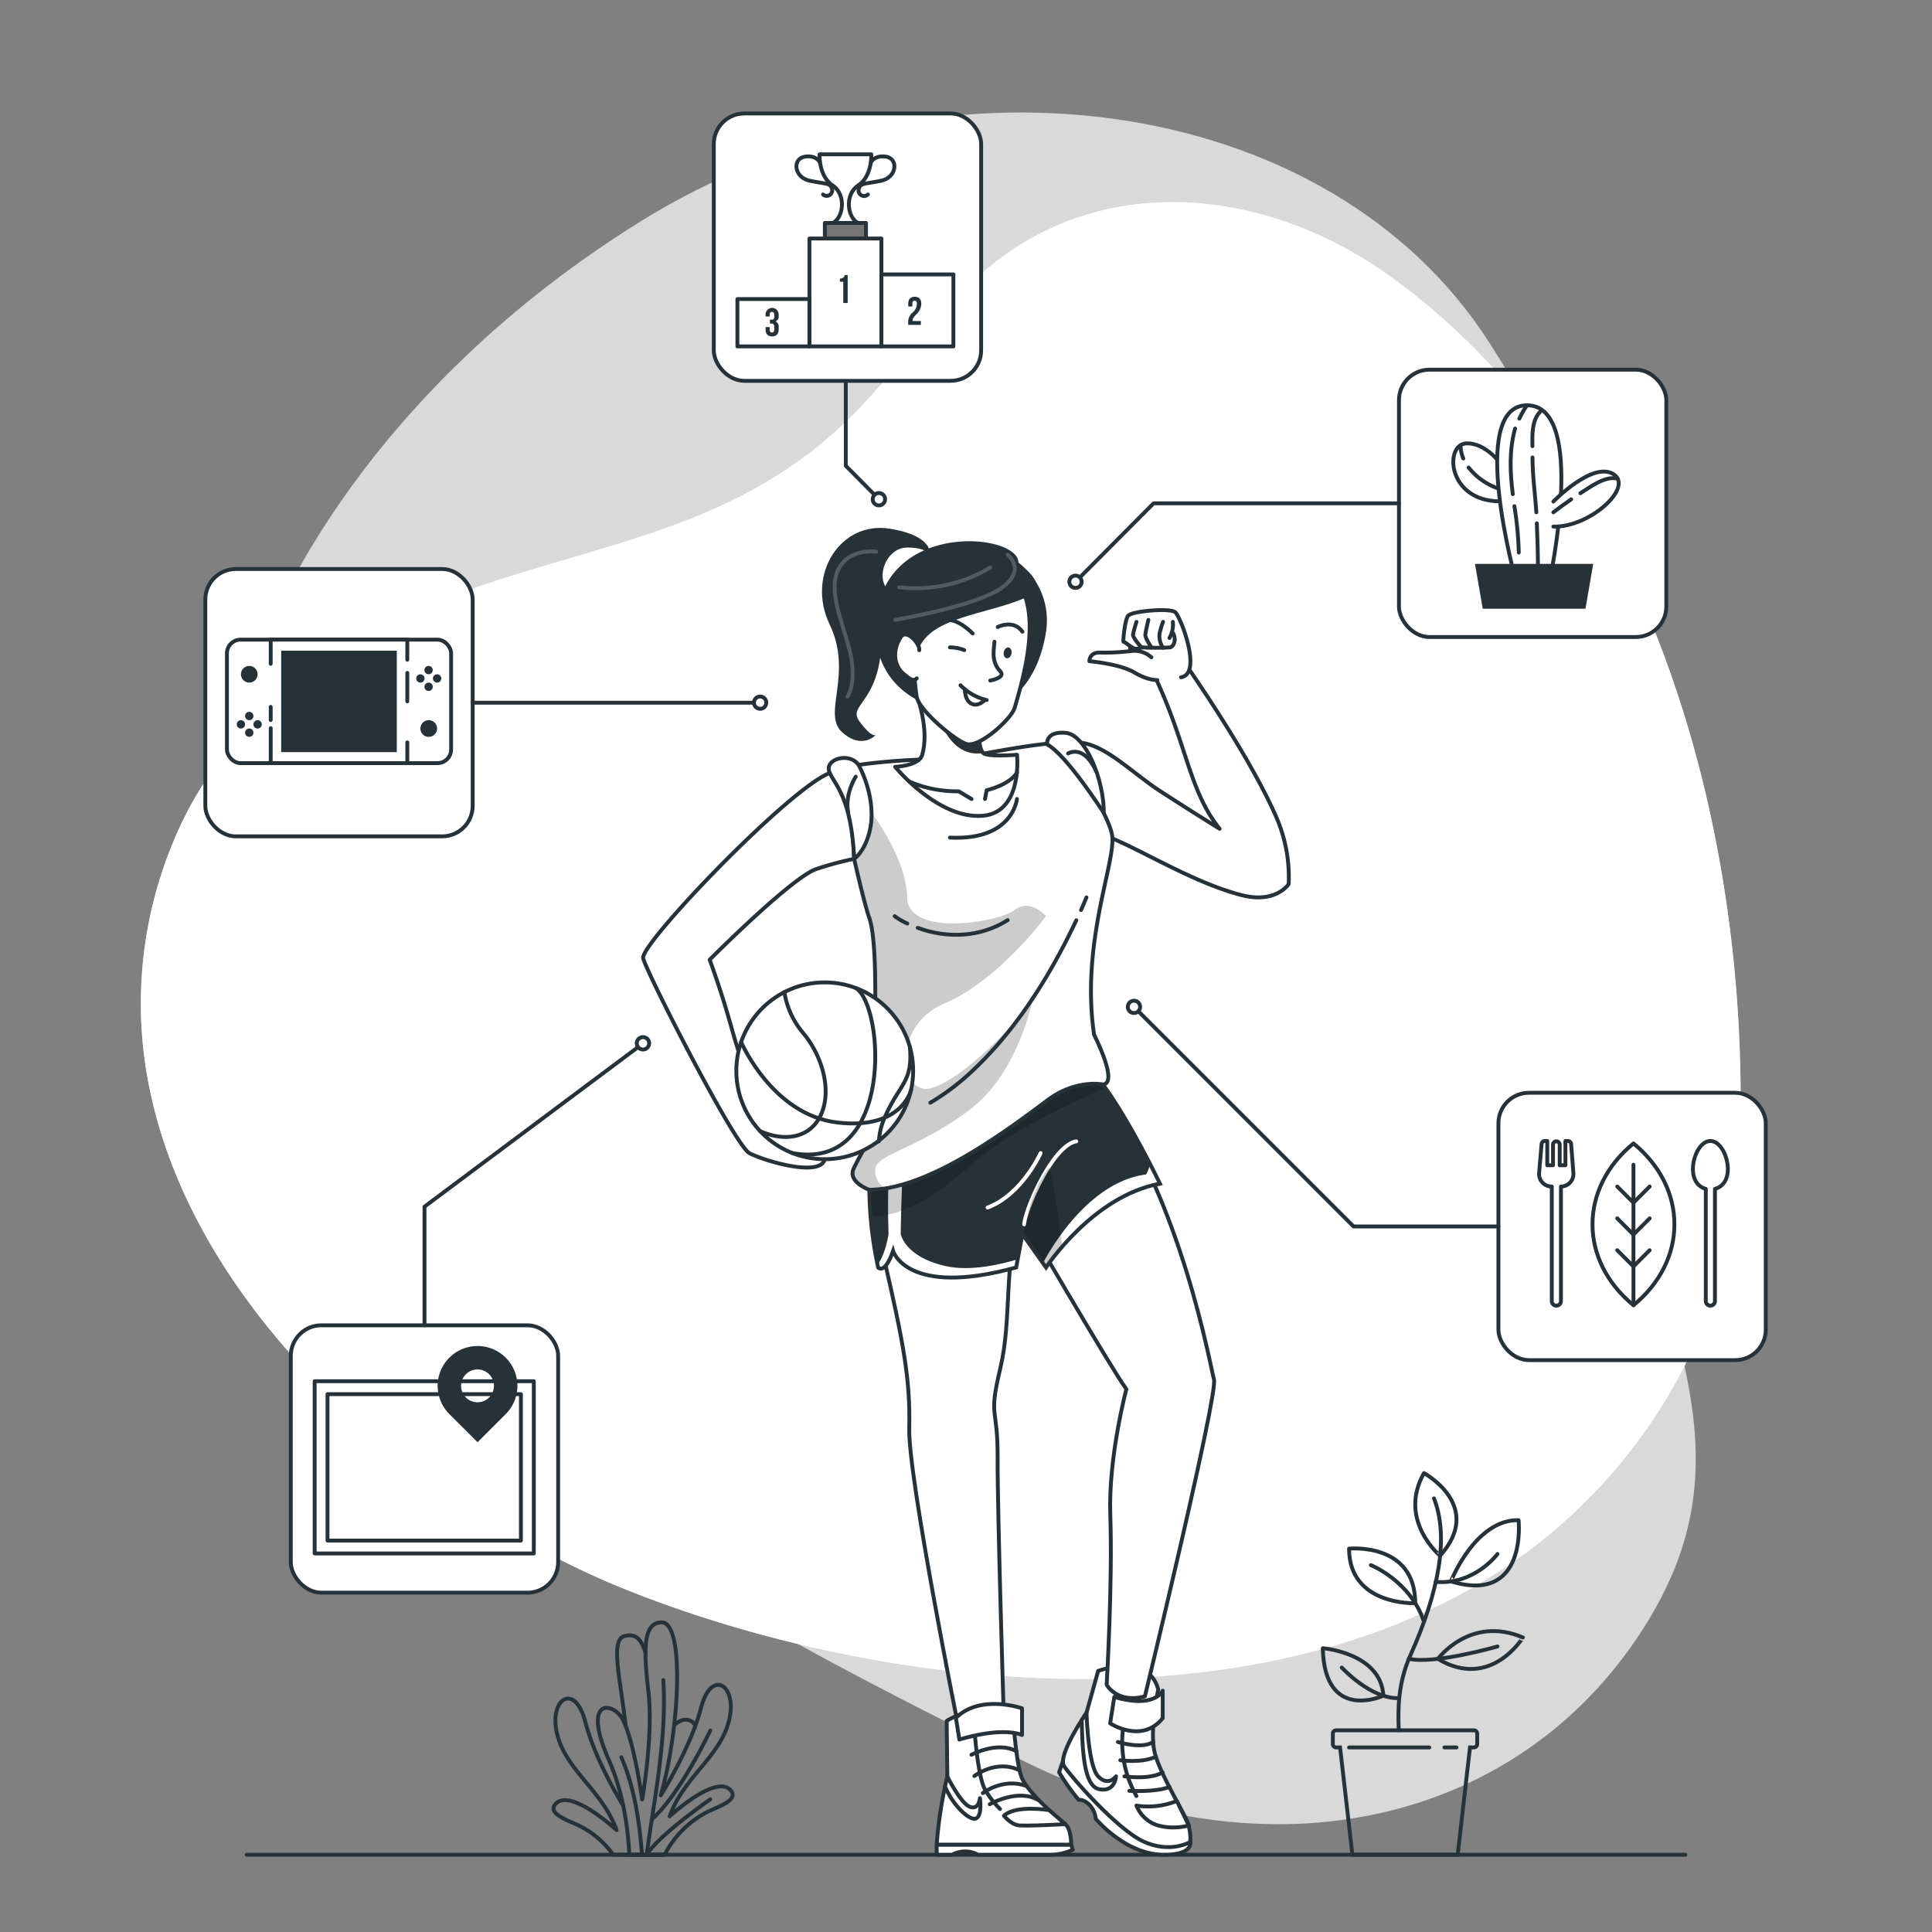 <svg xmlns="http://www.w3.org/2000/svg" xmlns:xlink="http://www.w3.org/1999/xlink" viewBox="0 0 500 500"><rect x="0" y="0" width="500" height="500" fill="#808080" stroke="none"/><defs><clipPath id="freepik--clip-path--inject-18"><rect x="90.84" y="354.72" width="37.9" height="50.05" transform="translate(489.53 269.96) rotate(90)" style="fill:#FFFFFF;stroke:#263238;stroke-linecap:round;stroke-linejoin:round"></rect></clipPath><clipPath id="freepik--clip-path-2--inject-18"><path d="M284.2,432.43s13-4.79,15.55,4.79c0,0-2.32,10.55-.93,16.31s8.38,16.79,8.82,18.89c.84,4.09.2,4.37.2,4.37s-5.09,2.94-11.92-.21-18.68-16.7-20.53-19.49,5.8-13.83,5.8-13.83Z" style="fill:#fff;stroke:#263238;stroke-linecap:round;stroke-linejoin:round"></path></clipPath><clipPath id="freepik--clip-path-3--inject-18"><path d="M235.31,267.16s-16.15,23.2-8.06,60.86c0,0,1.7,2,3.88-4.29,0,0,3.46,12.07,31.85,4.29l1.63-8.64,6.1,8.64s12.13-18.53,29.49-21.69c0,0-7.74-16.13-14.77-25.67l-5.84-17.45Z" style="fill:#263238;stroke:#263238;stroke-miterlimit:10"></path></clipPath><clipPath id="freepik--clip-path-4--inject-18"><path d="M245,445.38s5.54-3.95,17-3.16c0,0,.83,13.75,2.39,17.75s9.78,10.93,11.31,12.12,1.53,5.34,1.53,5.34H242.41a110.26,110.26,0,0,1,2.76-17.66Z" style="fill:#fff;stroke:#263238;stroke-linecap:round;stroke-linejoin:round"></path></clipPath><clipPath id="freepik--clip-path-5--inject-18"><path d="M274.65,192.39s11.83,17,13.13,23.55-8.19,27.72-4.63,51.85c0,0,6.44,12.56,2.28,12.87,0,0-7-1.5-14.48,4.17-12.51,9.45-31.62,23.08-46,23.08,0,0-5.68-2-4-5.54a62.76,62.76,0,0,1,4-7.12s3.54-47.87,0-57.76c-1.24-3.46-3.91-15.24-3.91-15.24-.55-16.67-4.38-23.29-4.38-23.29s9.86-2.54,30.84-2.58C247.53,196.38,270.87,191.69,274.65,192.39Z" style="fill:#FFFFFF;stroke:#263238;stroke-linecap:round;stroke-linejoin:round"></path></clipPath><clipPath id="freepik--clip-path-6--inject-18"><path d="M271,192.65s-.54-3.42,4.74-3,10,12.38,9.92,20.73C285.61,210.35,276.16,195.48,271,192.65Z" style="fill:#FFFFFF;stroke:#263238;stroke-linecap:round;stroke-linejoin:round"></path></clipPath><clipPath id="freepik--clip-path-7--inject-18"><path d="M221.08,222.25s2.56-1.64,3.9-6.78c2.27-8.7-2.78-17.51-2.78-17.51-2.4-3.46-9.07-1.49-7.49,2S220.29,206.47,221.08,222.25Z" style="fill:#FFFFFF;stroke:#263238;stroke-linecap:round;stroke-linejoin:round"></path></clipPath></defs><g id="freepik--background-simple--inject-18"><path d="M67.93,167.09s-27.88,72,11.3,144.5S199.11,422.39,263.7,455.14s131.66,16.8,163.53-36.84-11.84-91.93-11.9-168.42,11.45-96.74-30-161.36-143.06-78.93-219.9-31S67.93,167.09,67.93,167.09Z" style="fill:#fff;opacity:0.7"></path><path d="M38.92,282.72a108.62,108.62,0,0,1,5.78-64.5c11.56-28.56,36.37-48.85,64.18-60.69C149.28,140.32,189,140,221.79,106.28c10.13-10.4,18.64-22.31,29-32.49,30.52-30,75.19-26.4,108.55-2.58,69.59,49.69,94.62,148.11,90.75,229.47-1.74,36.51-19.17,70.49-46.76,94.45-62.4,54.18-168.36,45.06-240,16.78C109.83,390.82,51.47,341.62,38.92,282.72Z" style="fill:#FFFFFF"></path><path d="M38.92,282.72a108.62,108.62,0,0,1,5.78-64.5c11.56-28.56,36.37-48.85,64.18-60.69C149.28,140.32,189,140,221.79,106.28c10.13-10.4,18.64-22.31,29-32.49,30.52-30,75.19-26.4,108.55-2.58,69.59,49.69,94.62,148.11,90.75,229.47-1.74,36.51-19.17,70.49-46.76,94.45-62.4,54.18-168.36,45.06-240,16.78C109.83,390.82,51.47,341.62,38.92,282.72Z" style="fill:#fff;opacity:0.7"></path></g><g id="freepik--Floor--inject-18"><line x1="63.85" y1="480" x2="436.15" y2="480" style="fill:none;stroke:#263238;stroke-linecap:round;stroke-linejoin:round"></line></g><g id="freepik--Plant--inject-18"><path d="M342.34,426.56s15.05,1.19,15.68,12.29C358,438.85,342.78,445.87,342.34,426.56Z" style="fill:none;stroke:#263238;stroke-linecap:round;stroke-linejoin:round"></path><path d="M372.12,429.32s8.41-11.37,22-5.54C394.12,423.78,385.82,437.52,372.12,429.32Z" style="fill:none;stroke:#263238;stroke-linecap:round;stroke-linejoin:round"></path><path d="M393,393.42s2.42,21.87-17.49,15.85C375.47,409.27,381.79,393.19,393,393.42Z" style="fill:none;stroke:#263238;stroke-linecap:round;stroke-linejoin:round"></path><path d="M368.52,381.24s15.74,8.5,4.17,21.38C372.69,402.62,361.64,393.42,368.52,381.24Z" style="fill:none;stroke:#263238;stroke-linecap:round;stroke-linejoin:round"></path><path d="M349.14,400.79s17.12-1.73,17.12,14.12C366.26,414.91,349.14,415.59,349.14,400.79Z" style="fill:none;stroke:#263238;stroke-linecap:round;stroke-linejoin:round"></path><path d="M362,447.8c-.24-5.32-.24-12.16,3-19.39,7.49-16.68,10-30.73,6.11-40.63" style="fill:none;stroke:#263238;stroke-linecap:round;stroke-linejoin:round"></path><path d="M354.77,405.05s10.26,4.08,13.75,14.65" style="fill:none;stroke:#263238;stroke-linecap:round;stroke-linejoin:round"></path><path d="M387.55,402.17s-5.93,8.08-16,7.21" style="fill:none;stroke:#263238;stroke-linecap:round;stroke-linejoin:round"></path><path d="M387.55,426.1s-16.42,4.73-22.95,3.18" style="fill:none;stroke:#263238;stroke-linecap:round;stroke-linejoin:round"></path><path d="M347.25,431.56s7.34,8.06,14.72,7.93" style="fill:none;stroke:#263238;stroke-linecap:round;stroke-linejoin:round"></path><path d="M381.5,447.8H345.81a.87.87,0,0,0-.87.87v2.71a.87.87,0,0,0,.87.86h1L350,480h27.25l3.18-27.76h1a.87.87,0,0,0,.87-.86v-2.71A.87.87,0,0,0,381.5,447.8Z" style="fill:none;stroke:#263238;stroke-miterlimit:10"></path><line x1="349.14" y1="452.24" x2="369.9" y2="452.24" style="fill:none;stroke:#263238;stroke-linecap:round;stroke-linejoin:round"></line><line x1="373.82" y1="452.24" x2="376.94" y2="452.24" style="fill:none;stroke:#263238;stroke-linecap:round;stroke-linejoin:round"></line><path d="M189.13,463.35c-3.84-4.38-15.84,6.73-15.84,6.73,3.61-10.11,12.93-15.31,15.34-24.64s-4.51-13.83-7.22-3.41S171,464.63,171,464.63c4.87-16.77,6.28-44.75.26-44.75-4.71,0-4.8,6.44-3.46,17.87s-1.61,27.95-1.61,27.95-2.55-18.45-5.92-22-9-2.46-2.69,11.8c3.84,8.7,5,18.2,5.28,24.51H172a25.59,25.59,0,0,1,11.46-11.28C185.82,467.59,191.29,465.81,189.13,463.35Z" style="fill:none;stroke:#263238;stroke-linecap:round;stroke-linejoin:round"></path><path d="M167.34,480c2-14.65,5.27-30,4.33-45.2" style="fill:none;stroke:#263238;stroke-linecap:round;stroke-linejoin:round"></path><path d="M160.79,454.77c3.41,7.71,4.72,16.88,5.37,25.23" style="fill:none;stroke:#263238;stroke-linecap:round;stroke-linejoin:round"></path><path d="M183.83,447.86s-7.82,16.51-15,22.85" style="fill:none;stroke:#263238;stroke-linecap:round;stroke-linejoin:round"></path><path d="M183.83,465.65s-13.22,9.13-16.47,14.35" style="fill:none;stroke:#263238;stroke-linecap:round;stroke-linejoin:round"></path><path d="M180,446.57c-1.24-2.11-3.77-1.9-5.48-.08" style="fill:none;stroke:#263238;stroke-linecap:round;stroke-linejoin:round"></path><path d="M161.28,467.26s-7.12-11.27-9.82-21.69-9.63-5.9-7.22,3.42,11.73,14.53,15.34,24.64c0,0-12-11.11-15.84-6.73-2.16,2.46,3.31,4.24,5.68,5.37a23.82,23.82,0,0,1,9.27,7.73h13" style="fill:none;stroke:#263238;stroke-linecap:round;stroke-linejoin:round"></path><path d="M167.09,427.82c-1.19-3.91-2.78-5.13-5.52-4.39-3.7,1-1,11.07.35,23.14" style="fill:none;stroke:#263238;stroke-linecap:round;stroke-linejoin:round"></path></g><g id="freepik--Icons--inject-18"><polyline points="218.89 97.56 218.89 120.55 227.46 129.19" style="fill:none;stroke:#263238;stroke-linecap:round;stroke-linejoin:round"></polyline><path d="M229.06,129.19a1.6,1.6,0,1,1-1.6-1.59A1.6,1.6,0,0,1,229.06,129.19Z" style="fill:#fff;stroke:#263238;stroke-linecap:round;stroke-linejoin:round"></path><rect x="184.73" y="29.37" width="69.19" height="69.19" rx="7.9" style="fill:#fff;stroke:#263238;stroke-linecap:round;stroke-linejoin:round"></rect><rect x="362.05" y="95.67" width="69.19" height="69.19" rx="7.9" style="fill:#fff;stroke:#263238;stroke-linecap:round;stroke-linejoin:round"></rect><polyline points="362.05 130.26 298.55 130.26 278.34 150.56" style="fill:none;stroke:#263238;stroke-linecap:round;stroke-linejoin:round"></polyline><path d="M279.93,150.56a1.59,1.59,0,1,1-1.59-1.59A1.59,1.59,0,0,1,279.93,150.56Z" style="fill:#fff;stroke:#263238;stroke-linecap:round;stroke-linejoin:round"></path><rect x="387.79" y="282.81" width="69.19" height="69.19" rx="7.9" style="fill:#fff;stroke:#263238;stroke-linecap:round;stroke-linejoin:round"></rect><polyline points="387.79 317.41 350.3 317.41 293.47 260.58" style="fill:none;stroke:#263238;stroke-linecap:round;stroke-linejoin:round"></polyline><path d="M295.06,260.58a1.59,1.59,0,1,1-1.59-1.59A1.59,1.59,0,0,1,295.06,260.58Z" style="fill:#fff;stroke:#263238;stroke-linecap:round;stroke-linejoin:round"></path><rect x="75.26" y="342.99" width="69.19" height="69.19" rx="7.9" style="fill:#fff;stroke:#263238;stroke-linecap:round;stroke-linejoin:round"></rect><polyline points="109.86 342.99 109.86 312.28 166.43 270.02" style="fill:none;stroke:#263238;stroke-linecap:round;stroke-linejoin:round"></polyline><path d="M168,270a1.6,1.6,0,1,1-1.6-1.59A1.6,1.6,0,0,1,168,270Z" style="fill:#fff;stroke:#263238;stroke-linecap:round;stroke-linejoin:round"></path><rect x="53.14" y="147.26" width="69.19" height="69.19" rx="7.9" style="fill:#fff;stroke:#263238;stroke-linecap:round;stroke-linejoin:round"></rect><line x1="122.33" y1="181.86" x2="196.72" y2="181.86" style="fill:none;stroke:#263238;stroke-linecap:round;stroke-linejoin:round"></line><path d="M198.31,181.86a1.59,1.59,0,1,1-1.59-1.6A1.59,1.59,0,0,1,198.31,181.86Z" style="fill:#fff;stroke:#263238;stroke-linecap:round;stroke-linejoin:round"></path><rect x="58.73" y="165.54" width="58.02" height="31.96" rx="3.54" style="fill:#FFFFFF;stroke:#263238;stroke-linecap:round;stroke-linejoin:round"></rect><rect x="70.06" y="165.54" width="35.35" height="31.96" style="fill:#fff"></rect><line x1="70.06" y1="186.35" x2="70.06" y2="182.94" style="fill:#fff;stroke:#263238;stroke-linecap:round;stroke-linejoin:round"></line><polyline points="105.41 192.13 105.41 197.5 70.06 197.5 70.06 188.45" style="fill:none;stroke:#263238;stroke-linecap:round;stroke-linejoin:round"></polyline><line x1="105.41" y1="174.15" x2="105.41" y2="181.52" style="fill:#fff;stroke:#263238;stroke-linecap:round;stroke-linejoin:round"></line><polyline points="70.06 171.79 70.06 165.54 105.41 165.54 105.41 170.74" style="fill:none;stroke:#263238;stroke-linecap:round;stroke-linejoin:round"></polyline><path d="M113.12,188.54a2.16,2.16,0,1,1-2.16-2.16A2.16,2.16,0,0,1,113.12,188.54Z" style="fill:#263238"></path><path d="M112,173.42a1.08,1.08,0,1,1-1.08-1.08A1.08,1.08,0,0,1,112,173.42Z" style="fill:#263238"></path><path d="M112,177.74a1.08,1.08,0,1,1-1.08-1.08A1.08,1.08,0,0,1,112,177.74Z" style="fill:#263238"></path><path d="M113.12,176.66a1.08,1.08,0,0,1,0-2.16,1.08,1.08,0,0,1,0,2.16Z" style="fill:#263238"></path><path d="M108.8,176.66a1.08,1.08,0,0,1,0-2.16,1.08,1.08,0,0,1,0,2.16Z" style="fill:#263238"></path><circle cx="64.51" cy="174.5" r="2.16" style="fill:#263238"></circle><path d="M63.43,189.62a1.08,1.08,0,1,1,2.16,0,1.08,1.08,0,0,1-2.16,0Z" style="fill:#263238"></path><path d="M63.43,185.3a1.08,1.08,0,1,1,2.16,0,1.08,1.08,0,0,1-2.16,0Z" style="fill:#263238"></path><path d="M62.35,186.38a1.08,1.08,0,1,1-1.08,1.08A1.08,1.08,0,0,1,62.35,186.38Z" style="fill:#263238"></path><path d="M66.67,186.38a1.08,1.08,0,1,1-1.08,1.08A1.08,1.08,0,0,1,66.67,186.38Z" style="fill:#263238"></path><rect x="72.77" y="168.4" width="29.92" height="26.25" style="fill:#263238"></rect><path d="M389.82,122s-4.24-7.28-10.18-7.26-5.23,15,8.56,15Z" style="fill:#FFFFFF;stroke:#263238;stroke-linecap:round;stroke-linejoin:round"></path><path d="M392.37,150.56s-12.73-45.67,2.83-45.67,5.94,44.88,5.94,44.88Z" style="fill:#FFFFFF;stroke:#263238;stroke-linecap:round;stroke-linejoin:round"></path><path d="M402,129.81s10.18-10.5,15.56-7.1-6.22,13.85-15.56,13.57" style="fill:#FFFFFF;stroke:#263238;stroke-linecap:round;stroke-linejoin:round"></path><path d="M391.92,131a89,89,0,0,1,1.14,12" style="fill:none;stroke:#263238;stroke-linecap:round;stroke-linejoin:round"></path><path d="M392.11,110.9c-1.56,5.57-1.32,11.34-.6,17" style="fill:none;stroke:#263238;stroke-linecap:round;stroke-linejoin:round"></path><path d="M395.2,104.89a23,23,0,0,0-2,3.46" style="fill:none;stroke:#263238;stroke-linecap:round;stroke-linejoin:round"></path><path d="M397.73,135.43c.17,3.86.28,7.73.31,11.6" style="fill:none;stroke:#263238;stroke-linecap:round;stroke-linejoin:round"></path><path d="M396.61,118.38c0,4.76.68,9.47,1,14.21" style="fill:none;stroke:#263238;stroke-linecap:round;stroke-linejoin:round"></path><path d="M398.54,106.62c-2.12,2.18-2,6-1.94,8.85" style="fill:none;stroke:#263238;stroke-linecap:round;stroke-linejoin:round"></path><path d="M409,127.65c2.37-1.51,6.64-4.73,9.66-3.72" style="fill:none;stroke:#263238;stroke-linecap:round;stroke-linejoin:round"></path><path d="M402,132.59c1.51-1.17,3.06-2.29,4.63-3.37" style="fill:none;stroke:#263238;stroke-linecap:round;stroke-linejoin:round"></path><path d="M380.08,121a16.87,16.87,0,0,0,7.39,5.33" style="fill:none;stroke:#263238;stroke-linecap:round;stroke-linejoin:round"></path><path d="M378,115.23a8.58,8.58,0,0,0,.7,3.42" style="fill:none;stroke:#263238;stroke-linecap:round;stroke-linejoin:round"></path><polygon points="410.32 157.53 383.73 157.53 381.73 145.94 412.32 145.94 410.32 157.53" style="fill:#263238"></polygon><path d="M225.11,42.75s.5-2.63,4-2.23,3.06,5.34-1,6.23-5.4.53-5.84,2.06a1.44,1.44,0,0,0,2.34,1.53" style="fill:none;stroke:#263238;stroke-linecap:round;stroke-linejoin:round"></path><path d="M212.48,42.75s-.5-2.63-4-2.23-3.07,5.34,1,6.23,5.4.53,5.83,2.06A1.44,1.44,0,0,1,213,50.34" style="fill:none;stroke:#263238;stroke-linecap:round;stroke-linejoin:round"></path><path d="M222.1,48c3.68-2.46,3.39-8.06,3.39-8.06H212.1s-.29,5.6,3.39,8.06,2.71,8.51,0,9.72h6.61C219.39,56.49,218.41,50.45,222.1,48Z" style="fill:#FFFFFF;stroke:#263238;stroke-linecap:round;stroke-linejoin:round"></path><rect x="213.47" y="57.7" width="10.65" height="4.03" style="fill:#757575;stroke:#263238;stroke-linecap:round;stroke-linejoin:round"></rect><rect x="209.48" y="61.73" width="18.63" height="27.92" style="fill:#FFFFFF;stroke:#263238;stroke-linecap:round;stroke-linejoin:round"></rect><rect x="228.11" y="71.02" width="18.63" height="18.63" style="fill:#FFFFFF;stroke:#263238;stroke-linecap:round;stroke-linejoin:round"></rect><rect x="190.84" y="77.39" width="18.63" height="12.26" style="fill:#FFFFFF;stroke:#263238;stroke-linecap:round;stroke-linejoin:round"></rect><path d="M217.36,72.09a1.12,1.12,0,0,0,1.25-.91h.77v7.23h-1.14V72.9h-.88Z" style="fill:#263238"></path><path d="M236.71,77.83c-.36,0-.59.2-.59.72v.77h-1.07v-.7c0-1.16.58-1.82,1.69-1.82s1.69.66,1.69,1.82a4,4,0,0,1-1.4,2.86c-.67.72-.86,1.06-.86,1.45a.76.76,0,0,0,0,.15h2.15v1h-3.28v-.89a3.15,3.15,0,0,1,1.13-2.31,3,3,0,0,0,1.12-2.26C237.3,78,237.07,77.83,236.71,77.83Z" style="fill:#263238"></path><path d="M200.38,81.55c0-.65-.23-.82-.59-.82s-.59.19-.59.71v.47h-1.07v-.4a1.7,1.7,0,1,1,3.39,0v.19a1.4,1.4,0,0,1-.8,1.48v0a1.46,1.46,0,0,1,.8,1.51v.56c0,1.16-.58,1.82-1.7,1.82s-1.69-.66-1.69-1.82v-.6h1.07v.68c0,.51.23.71.59.71s.59-.18.59-.82v-.57c0-.67-.23-.91-.74-.91h-.39v-1h.45c.42,0,.68-.18.68-.76Z" style="fill:#263238"></path><rect x="81.43" y="357.46" width="56.72" height="44.57" style="fill:none;stroke:#263238;stroke-linecap:round;stroke-linejoin:round"></rect><rect x="90.84" y="354.72" width="37.9" height="50.05" transform="translate(489.53 269.96) rotate(90)" style="fill:#FFFFFF"></rect><g style="clip-path:url(#freepik--clip-path--inject-18)"><polygon points="134.81 378.43 134.81 371.39 120.37 392.7 110.53 386.81 128.64 360.8 122.92 360.8 115.01 372.03 107.56 368.24 107.56 360.8 102.69 360.8 102.69 370.36 112.44 375.69 106.36 384.31 84.76 371.39 84.76 376.23 104.12 387.5 96.23 398.7 102.25 398.7 108.34 389.95 123.36 398.7 130.4 398.7 123.82 394.76 134.81 378.43" style="fill:#fff;opacity:0.5"></polygon></g><rect x="90.84" y="354.72" width="37.9" height="50.05" transform="translate(489.53 269.96) rotate(90)" style="fill:none;stroke:#263238;stroke-linecap:round;stroke-linejoin:round"></rect><path d="M130.88,351.37h0a10.31,10.31,0,0,0-14.59,0h0a10.31,10.31,0,0,0,0,14.59l7.3,7.29,7.29-7.29A10.31,10.31,0,0,0,130.88,351.37Zm-4.29,10.29h0a4.25,4.25,0,1,1,0-6h0A4.24,4.24,0,0,1,126.59,361.66Z" style="fill:#263238"></path><path d="M422.74,295.92h0c-14.14,11.56-14.14,30.31,0,41.87h0C436.87,326.23,436.87,307.48,422.74,295.92Z" style="fill:#FFFFFF;stroke:#263238;stroke-linecap:round;stroke-linejoin:round"></path><line x1="422.74" y1="337.79" x2="422.74" y2="301.42" style="fill:none;stroke:#263238;stroke-linecap:round;stroke-linejoin:round"></line><polyline points="426.93 307.07 422.74 311.26 418.54 307.07" style="fill:none;stroke:#263238;stroke-linecap:round;stroke-linejoin:round"></polyline><polyline points="426.93 315.31 422.74 319.51 418.54 315.31" style="fill:none;stroke:#263238;stroke-linecap:round;stroke-linejoin:round"></polyline><polyline points="426.93 323.56 422.74 327.75 418.54 323.56" style="fill:none;stroke:#263238;stroke-linecap:round;stroke-linejoin:round"></polyline><path d="M447.16,302.57c0-3.47-2-7.28-4.51-7.28s-4.52,3.81-4.52,7.28c0,2.89,1.42,4.61,3.33,5.11V336.6a1.19,1.19,0,1,0,2.37,0V307.68C445.75,307.18,447.16,305.46,447.16,302.57Z" style="fill:none;stroke:#263238;stroke-linecap:round;stroke-linejoin:round"></path><path d="M406.61,296.08a.86.86,0,0,0-.86-.79h-.62v6.28h-1.48v-5.42a.87.87,0,0,0-1.73,0v5.42h-1.49v-6.28h-.61a.86.86,0,0,0-.86.79l-.64,7.48a3.24,3.24,0,0,0,3.22,3.51h.06V336.6a1.19,1.19,0,1,0,2.37,0V307.07h0a3.24,3.24,0,0,0,3.22-3.51Z" style="fill:none;stroke:#263238;stroke-linecap:round;stroke-linejoin:round"></path></g><g id="freepik--Character--inject-18"><path d="M275.09,455.74l-1,2.93a59.22,59.22,0,0,0,5.08,7.15s1-.33,2.65,1.12a6.13,6.13,0,0,1,1.76,3.76s7.63,9.17,17.33,9.3,6.77-4.75,6.77-4.75Z" style="fill:#FFFFFF;stroke:#263238;stroke-linecap:round;stroke-linejoin:round"></path><path d="M284.2,432.43s13-4.79,15.55,4.79c0,0-2.32,10.55-.93,16.31s8.38,16.79,8.82,18.89c.84,4.09.2,4.37.2,4.37s-5.09,2.94-11.92-.21-18.68-16.7-20.53-19.49,5.8-13.83,5.8-13.83Z" style="fill:#fff"></path><g style="clip-path:url(#freepik--clip-path-2--inject-18)"><path d="M284.2,432.43s13-4.79,15.55,4.79c0,0-2.32,10.55-.93,16.31s8.38,16.79,8.82,18.89c.84,4.09.2,4.37.2,4.37s-5.09,2.94-11.92-.21-18.68-16.7-20.53-19.49,5.8-13.83,5.8-13.83Z" style="fill:#FFFFFF;opacity:0.4"></path></g><path d="M284.2,432.43s13-4.79,15.55,4.79c0,0-2.32,10.55-.93,16.31s8.38,16.79,8.82,18.89c.84,4.09.2,4.37.2,4.37s-5.09,2.94-11.92-.21-18.68-16.7-20.53-19.49,5.8-13.83,5.8-13.83Z" style="fill:none;stroke:#263238;stroke-linecap:round;stroke-linejoin:round"></path><path d="M281.19,443.26s.35,13.67,3,16.45,4.64,0,4.64,0-.23,4.17-4.37,3.33-4.31-10.74-4.52-17.86Z" style="fill:#FFFFFF;stroke:#263238;stroke-linecap:round;stroke-linejoin:round"></path><path d="M290.85,446a28.23,28.23,0,0,0,3.26,18.81" style="fill:none;stroke:#263238;stroke-linecap:round;stroke-linejoin:round"></path><path d="M294.11,467.28a8.76,8.76,0,0,0,5.56,5.14,15.47,15.47,0,0,0,8,0l-3.12-6.33A19.88,19.88,0,0,1,294.11,467.28Z" style="fill:#FFFFFF;stroke:#263238;stroke-linecap:round;stroke-linejoin:round"></path><path d="M292.27,463.47s6.8.4,10.35-1" style="fill:none;stroke:#263238;stroke-linecap:round;stroke-linejoin:round"></path><path d="M291,459.71s6.35,1,9.9-1" style="fill:none;stroke:#263238;stroke-linecap:round;stroke-linejoin:round"></path><path d="M289.93,455.55s5.57.81,9.2-.92" style="fill:none;stroke:#263238;stroke-linecap:round;stroke-linejoin:round"></path><path d="M289.31,450.82s6.19,1.95,9.13,0" style="fill:none;stroke:#263238;stroke-linecap:round;stroke-linejoin:round"></path><path d="M288.38,439.16,287.3,446s8.19,5.41,13.61-1.34l0-7.11S298.88,442.31,288.38,439.16Z" style="fill:#FFFFFF;stroke:#263238;stroke-linecap:round;stroke-linejoin:round"></path><path d="M235.31,267.16s-12,34.93-6.69,57.82,7,32.28,6.69,44.72S248,446.81,248,446.81h11.86s-1.76-56-1.68-69.57-2.45-9.86.67-23,.8-26.38,5.12-40.62c0,0,23.31,40.09,27.53,45.89,0,0-4.69,17.61-4.16,32.58.61,17.53-.94,43.92-.94,43.92s2.65,4.95,9.9,3c0,0,18.94-78.11,17.88-82s-8.44-46.14-28.71-74.19c0,0-3.46-11.94-5.84-19.58Z" style="fill:#fff;stroke:#263238;stroke-linecap:round;stroke-linejoin:round"></path><path d="M235.31,267.16s-16.15,23.2-8.06,60.86c0,0,1.7,2,3.88-4.29,0,0,3.46,12.07,31.85,4.29l1.63-8.64,6.1,8.64s12.13-18.53,29.49-21.69c0,0-7.74-16.13-14.77-25.67l-5.84-17.45Z" style="fill:#263238"></path><g style="clip-path:url(#freepik--clip-path-3--inject-18)"><path d="M265.06,316.85s0-1.56,1.87-6.17c1.79-4.46,6.86-14.51,11.61-15.3" style="fill:none;stroke:#fff;stroke-linecap:round;stroke-linejoin:round"></path><path d="M269.31,298.42s-4.75,10.68-13.72,14.1" style="fill:none;stroke:#fff;stroke-linecap:round;stroke-linejoin:round"></path><path d="M263.38,325.9,263,328c-28.39,7.78-31.85-4.28-31.85-4.28C229,330,227.25,328,227.25,328c-.05-.23-.1-.47-.14-.7,2.16-2.84,2.84-7.93,2.84-7.93-1-32.64,4.74-43.89,4.74-43.89h3.17c-4.55,7.74-4.75,43.89-4.75,43.89s1,5.93,11.67,8.3C251.16,329.11,259.15,327.19,263.38,325.9Z" style="fill:#FFFFFF"></path><path d="M300.21,306.33C282.84,309.5,270.72,328,270.72,328l-.8-1.12h0c2.48-4.61,12.24-21.07,26.68-22.93a7.79,7.79,0,0,0,1-2.79C299.22,304.26,300.21,306.33,300.21,306.33Z" style="fill:#FFFFFF"></path><path d="M271.58,302.15s2.22,10.2,3.3,20.52a54.24,54.24,0,0,0-4.16,5.35l-5.78-8.18C265.54,315.35,267.19,307.22,271.58,302.15Z" style="opacity:0.2"></path><path d="M286.1,281.57c-7.32,3.13-25.17,11.23-34.46,19.6s-18.66,14.1-26.36,13.49c-2.35-29.71,10-47.49,10-47.49l44.28-4,5.85,17.45Z" style="opacity:0.2"></path></g><path d="M235.31,267.16s-16.15,23.2-8.06,60.86c0,0,1.7,2,3.88-4.29,0,0,3.46,12.07,31.85,4.29l1.63-8.64,6.1,8.64s12.13-18.53,29.49-21.69c0,0-7.74-16.13-14.77-25.67l-5.84-17.45Z" style="fill:none;stroke:#263238;stroke-miterlimit:10"></path><path d="M245,445.38s5.54-3.95,17-3.16c0,0,.83,13.75,2.39,17.75s9.78,10.93,11.31,12.12,1.53,5.34,1.53,5.34H242.41a110.26,110.26,0,0,1,2.76-17.66Z" style="fill:#fff"></path><g style="clip-path:url(#freepik--clip-path-4--inject-18)"><path d="M245,445.38s5.54-3.95,17-3.16c0,0,.83,13.75,2.39,17.75s9.78,10.93,11.31,12.12,1.53,5.34,1.53,5.34H242.41a110.26,110.26,0,0,1,2.76-17.66Z" style="fill:#FFFFFF;opacity:0.4"></path></g><path d="M245,445.38s5.54-3.95,17-3.16c0,0,.83,13.75,2.39,17.75s9.78,10.93,11.31,12.12,1.53,5.34,1.53,5.34H242.41a110.26,110.26,0,0,1,2.76-17.66Z" style="fill:none;stroke:#263238;stroke-linecap:round;stroke-linejoin:round"></path><path d="M245.17,459.77s3.43,6.91,5.81,7.83,2.63-2.24,2.63-2.24.66,4.62-1.05,5.27-6.09-3.59-8-8.32Z" style="fill:#FFFFFF;stroke:#263238;stroke-linecap:round;stroke-linejoin:round"></path><path d="M252.16,447.16s.83,12.66,2.79,16a23.13,23.13,0,0,0,3.86,5" style="fill:none;stroke:#263238;stroke-linecap:round;stroke-linejoin:round"></path><path d="M259.81,469.91s1.75,2.18,3.69,2.47,12.19-.29,12.19-.29l-4.18-3.62S263,467,259.81,469.91Z" style="fill:#FFFFFF;stroke:#263238;stroke-linecap:round;stroke-linejoin:round"></path><path d="M256.15,466.94s7.43-4.26,12.71-1" style="fill:none;stroke:#263238;stroke-linecap:round;stroke-linejoin:round"></path><path d="M254.36,464.05s5.18-4.05,11.3-1.83" style="fill:none;stroke:#263238;stroke-linecap:round;stroke-linejoin:round"></path><path d="M252.16,459.63s5.58-4.33,11.46-1.57" style="fill:none;stroke:#263238;stroke-linecap:round;stroke-linejoin:round"></path><path d="M251.41,454.13s6.76-3.64,11.68-.88" style="fill:none;stroke:#263238;stroke-linecap:round;stroke-linejoin:round"></path><path d="M242.41,477.43V480h4a7,7,0,0,1,6.7,0h18.79a13.6,13.6,0,0,0,5.73-1.29l-.39-1.28Z" style="fill:#FFFFFF;stroke:#263238;stroke-linecap:round;stroke-linejoin:round"></path><path d="M247.39,444.59l.89,5.61s10.45-3.39,16.22-1.19v-6.9S253.75,438.33,247.39,444.59Z" style="fill:#FFFFFF;stroke:#263238;stroke-linecap:round;stroke-linejoin:round"></path><path d="M216.86,200c-4.85-4-51.4,44.05-50.41,48s23.74,48.46,27.5,50.44,18.35,6.34,19.49,1.58l-14.33-7.69S194,282.72,189.32,266c-2.66-9.64-5.66-17.62-5.66-17.62s21.36-21.48,27.69-23.5a84.07,84.07,0,0,1,9.73-2.62S223.36,205.38,216.86,200Z" style="fill:#fff;stroke:#263238;stroke-linecap:round;stroke-linejoin:round"></path><path d="M274.65,192.72c8.8-3.11,16.43,6.06,25.73,12.1,8.35,5.42,15.26,9.67,15.26,9.67-8.64-10.78-8.41-23.75-19.1-44.12l6.82-3.42s18.83,26.06,26.81,44.21a39,39,0,0,1,3.34,17.64s-3.31,5.18-12.28,2.84c-14.23-3.69-30.07-14.48-38-16.24Z" style="fill:#fff;stroke:#263238;stroke-linecap:round;stroke-linejoin:round"></path><path d="M274.65,192.39s11.83,17,13.13,23.55-8.19,27.72-4.63,51.85c0,0,6.44,12.56,2.28,12.87,0,0-7-1.5-14.48,4.17-12.51,9.45-31.62,23.08-46,23.08,0,0-5.68-2-4-5.54a62.76,62.76,0,0,1,4-7.12s3.54-47.87,0-57.76c-1.24-3.46-3.91-15.24-3.91-15.24-.55-16.67-4.38-23.29-4.38-23.29s9.86-2.54,30.84-2.58C247.53,196.38,270.87,191.69,274.65,192.39Z" style="fill:#FFFFFF"></path><g style="clip-path:url(#freepik--clip-path-5--inject-18)"><path d="M267.33,258.29s-3.52,19.42-16.72,29.18-23.11,11.16-24,14.68a4.91,4.91,0,0,0,2.67,5.39,27,27,0,0,1-4.32.37s-5.68-2-4-5.54a64.55,64.55,0,0,1,4-7.12s3.55-47.86,0-57.75c-1.24-3.47-3.9-15.24-3.9-15.24a94.78,94.78,0,0,0-.86-10.25,17.16,17.16,0,0,1,5.34-1.65s9,11.5,9.23,21.89,23.73,6.44,27.8,3.27,8.13,1.58,8.13,1.58-12.22,16.64-26.2,22.56-11.59,23.85-3.75,22S263.08,265.14,267.33,258.29Z" style="opacity:0.2"></path></g><path d="M274.65,192.39s11.83,17,13.13,23.55-8.19,27.72-4.63,51.85c0,0,6.44,12.56,2.28,12.87,0,0-7-1.5-14.48,4.17-12.51,9.45-31.62,23.08-46,23.08,0,0-5.68-2-4-5.54a62.76,62.76,0,0,1,4-7.12s3.54-47.87,0-57.76c-1.24-3.46-3.91-15.24-3.91-15.24-.55-16.67-4.38-23.29-4.38-23.29s9.86-2.54,30.84-2.58C247.53,196.38,270.87,191.69,274.65,192.39Z" style="fill:none;stroke:#263238;stroke-linecap:round;stroke-linejoin:round"></path><path d="M271,192.65s-.54-3.42,4.74-3,10,12.38,9.92,20.73C285.61,210.35,276.16,195.48,271,192.65Z" style="fill:#FFFFFF"></path><g style="clip-path:url(#freepik--clip-path-6--inject-18)"><path d="M271,192.65s-.54-3.42,4.74-3,10,12.38,9.92,20.73C285.61,210.35,276.16,195.48,271,192.65Z" style="fill:#fff;opacity:0.4"></path></g><path d="M271,192.65s-.54-3.42,4.74-3,10,12.38,9.92,20.73C285.61,210.35,276.16,195.48,271,192.65Z" style="fill:none;stroke:#263238;stroke-linecap:round;stroke-linejoin:round"></path><path d="M221.08,222.25s2.56-1.64,3.9-6.78c2.27-8.7-2.78-17.51-2.78-17.51-2.4-3.46-9.07-1.49-7.49,2S220.29,206.47,221.08,222.25Z" style="fill:#FFFFFF"></path><g style="clip-path:url(#freepik--clip-path-7--inject-18)"><path d="M221.08,222.25s2.56-1.64,3.9-6.78c2.27-8.7-2.78-17.51-2.78-17.51-2.4-3.46-9.07-1.49-7.49,2S220.29,206.47,221.08,222.25Z" style="fill:#fff;opacity:0.4"></path></g><path d="M221.08,222.25s2.56-1.64,3.9-6.78c2.27-8.7-2.78-17.51-2.78-17.51-2.4-3.46-9.07-1.49-7.49,2S220.29,206.47,221.08,222.25Z" style="fill:none;stroke:#263238;stroke-linecap:round;stroke-linejoin:round"></path><path d="M278.55,238.16C272,252,263.6,265.68,252.45,276.38a62.06,62.06,0,0,1-11.68,9" style="fill:none;stroke:#263238;stroke-linecap:round;stroke-linejoin:round"></path><path d="M281.17,232.25c-.44,1.1-.92,2.19-1.4,3.27" style="fill:none;stroke:#263238;stroke-linecap:round;stroke-linejoin:round"></path><path d="M237.5,240.13c7.69,2.8,16.26,2.48,23.28-2" style="fill:none;stroke:#263238;stroke-linecap:round;stroke-linejoin:round"></path><path d="M231.53,237.1a18.23,18.23,0,0,0,3.28,1.91" style="fill:none;stroke:#263238;stroke-linecap:round;stroke-linejoin:round"></path><path d="M263.19,206.77s-1,10.81-17.35,10" style="fill:none;stroke:#263238;stroke-linecap:round;stroke-linejoin:round"></path><path d="M221.47,201s-2.95,4.45-1.94,9.39" style="fill:none;stroke:#263238;stroke-linecap:round;stroke-linejoin:round"></path><path d="M276.42,195s4-2.58,7.26,4.59" style="fill:none;stroke:#263238;stroke-linecap:round;stroke-linejoin:round"></path><circle cx="213.44" cy="277.12" r="22.88" style="fill:#FFFFFF;stroke:#263238;stroke-linecap:round;stroke-linejoin:round"></circle><circle cx="209.96" cy="273.91" r="17.16" transform="translate(-127.4 201.15) rotate(-40.36)" style="fill:#fff;opacity:0.4"></circle><path d="M191.8,269.68s8.08,18.84,24.89,20.82,19.1-8.48,19.1-8.48" style="fill:none;stroke:#263238;stroke-linecap:round;stroke-linejoin:round"></path><path d="M221.47,255.69c7.44,4.57,10,47.6-16.39,42.73" style="fill:none;stroke:#263238;stroke-linecap:round;stroke-linejoin:round"></path><path d="M203,256.75a21.52,21.52,0,0,0,4.7,10.41c5.41,6.33,7.9,16,4.26,22.3-2.8,4.88-8.71,6.13-15.26,3.28" style="fill:none;stroke:#263238;stroke-linecap:round;stroke-linejoin:round"></path><path d="M235.47,270.93c.85,9.28-2.78,9.59-6.53,18.32a17.52,17.52,0,0,0-1.48,6.13" style="fill:none;stroke:#263238;stroke-linecap:round;stroke-linejoin:round"></path><path d="M254.27,211.12c-11.53.92-22.6-12.66-22.6-12.66s6.25-.26,7-3.12c2.52-9-3.7-20.92-3.7-20.92s27.57,3,22.23,8.87a15.81,15.81,0,0,0-2.49,3.57c-2,4-1.1,7.18-.27,8a1.25,1.25,0,0,0,.19.15c1.61.9,8.57.32,8.57.32S264.79,210.28,254.27,211.12Z" style="fill:#fff;stroke:#263238;stroke-linecap:round;stroke-linejoin:round"></path><path d="M235.3,202.26a31.18,31.18,0,0,0,12.82,2.53l3.32,2" style="fill:none;stroke:#263238;stroke-linecap:round;stroke-linejoin:round"></path><path d="M254.91,206.77l.44-2.26s5.81-1.31,7.84-4.54" style="fill:none;stroke:#263238;stroke-linecap:round;stroke-linejoin:round"></path><path d="M254.48,194.87c-8.64,1.52-11.74-9.65-11.74-9.65s6.94-1.47,12,1.64C252.74,190.84,253.65,194,254.48,194.87Z" style="fill:#263238"></path><path d="M240.62,144.52s2.18-5.73-10.48-7.71-21.56,12-15.43,24.8-2,23.07,3.17,27.82,8.76.79,8.76.79-1,.86-4.21-3.53,5.14-4.59,5.73-20.61,8.25-11.67,8.25-11.67Z" style="fill:#263238"></path><path d="M240.77,143.56s.06-2.36-6-2.36-9.59,9.23-4.19,12.92S240.77,143.56,240.77,143.56Z" style="fill:#FFFFFF;stroke:#263238;stroke-linecap:round;stroke-linejoin:round"></path><path d="M263.57,145.6a18.85,18.85,0,0,1,7.14,17.89c-1.8,11.69-8.77,22.18-22.59,20.79S224,173.5,227.25,157.19C231.67,135,263.57,138.21,263.57,145.6Z" style="fill:#263238"></path><path d="M254.77,145.84c18.84,2.78,9.75,30.53,7.8,37.42-.72,2.55-8.65,10-12.2,9.34-2.77-.53-12.64-8.85-13.14-12.3C235.89,171.12,233.58,142.72,254.77,145.84Z" style="fill:#fff;stroke:#263238;stroke-linecap:round;stroke-linejoin:round"></path><path d="M257.36,166.08c0,1.3-1.08,5,1.47,7.61,1.65,1.68-2.55,2.43-2.55,2.43" style="fill:none;stroke:#263238;stroke-linecap:round;stroke-linejoin:round"></path><path d="M258.21,162.27s4-2.11,6.4,1.22" style="fill:none;stroke:#263238;stroke-linecap:round;stroke-linejoin:round"></path><path d="M251.72,163.94s-3.93-4.17-7.2-3.41" style="fill:none;stroke:#263238;stroke-linecap:round;stroke-linejoin:round"></path><path d="M261.78,169.15c-.15.76-.72,1.3-1.27,1.2s-.88-.82-.74-1.59.72-1.3,1.27-1.19S261.93,168.38,261.78,169.15Z" style="fill:#263238"></path><path d="M249.55,168.25a10.27,10.27,0,0,0-3.71-.71" style="fill:none;stroke:#263238;stroke-linecap:round;stroke-linejoin:round"></path><path d="M248.57,177.35a14.18,14.18,0,0,0,6.78,3.83" style="fill:none;stroke:#263238;stroke-linecap:round;stroke-linejoin:round"></path><path d="M249.71,178.38s-.1,2.83,1.7,3.74,3.5-1,3.5-1" style="fill:none;stroke:#263238;stroke-linecap:round;stroke-linejoin:round"></path><path d="M268.48,152.45s.34,1.82-11.76,5.15c-11.71,3.21-18.26,5.13-19.93,13.22,0,0-4.21-6.16-4.06-12.87s7-15.69,21.51-14.23S268.48,152.45,268.48,152.45Z" style="fill:#263238"></path><path d="M237.9,168.28c.29-1.53-3.28-5.76-4.81-3.36-2.59,4.11-1.26,8,.95,9.63,1,.74,2.2,2.08,3.22,1" style="fill:#fff;stroke:#263238;stroke-linecap:round;stroke-linejoin:round"></path><path d="M260.78,143.56s5,3.85-1.57,8.59-27.54,8.28-27.54,8.28" style="fill:none;stroke:#fff;stroke-linecap:round;stroke-linejoin:round;opacity:0.2"></path><path d="M256.28,146.87A37.41,37.41,0,0,1,232.73,152" style="fill:none;stroke:#fff;stroke-linecap:round;stroke-linejoin:round;opacity:0.2"></path><path d="M226.75,142.78s-7.49-1.1-10.06,5.18,2.72,16,3.7,22.86-1.07,9.44-1.07,9.44" style="fill:none;stroke:#fff;stroke-linecap:round;stroke-linejoin:round;opacity:0.2"></path><path d="M299.5,176s-2.37.17-6-2-11.57-2.89-11.57-2.89-.06-2.4,2.92-2.22a57.59,57.59,0,0,0,7.75-.39s-1.18-8.33-.36-9.31,10.57-1.94,11.93-.73,7.11,15.88,1.49,16.82" style="fill:#fff;stroke:#263238;stroke-linecap:round;stroke-linejoin:round"></path><path d="M292.21,159.2c-1,0-1.65,7-1.45,6.88s2.17,1.65,3,1.82a2.85,2.85,0,0,0,1.69-.36,66.37,66.37,0,0,0,7.37,0c1-.27,1.63-2,.83-3.6" style="fill:#fff;stroke:#263238;stroke-linecap:round;stroke-linejoin:round"></path><path d="M303.53,160.94a6.84,6.84,0,0,1-.88,4.16" style="fill:none;stroke:#263238;stroke-linecap:round;stroke-linejoin:round"></path><path d="M295.41,167.54s-2.28-2.46-2.18-3.34a27.1,27.1,0,0,1,.89-3.26" style="fill:none;stroke:#263238;stroke-linecap:round;stroke-linejoin:round"></path><path d="M298,167.54s-1.68-2.37-1.59-3.3.79-3.81.79-3.81" style="fill:none;stroke:#263238;stroke-linecap:round;stroke-linejoin:round"></path><path d="M301,167.65a5.33,5.33,0,0,1-.91-3.66,21.85,21.85,0,0,1,.91-3.05" style="fill:none;stroke:#263238;stroke-linecap:round;stroke-linejoin:round"></path><path d="M292.57,168.51a6.64,6.64,0,0,1,5.41,1.6" style="fill:none;stroke:#263238;stroke-linecap:round;stroke-linejoin:round"></path></g></svg>